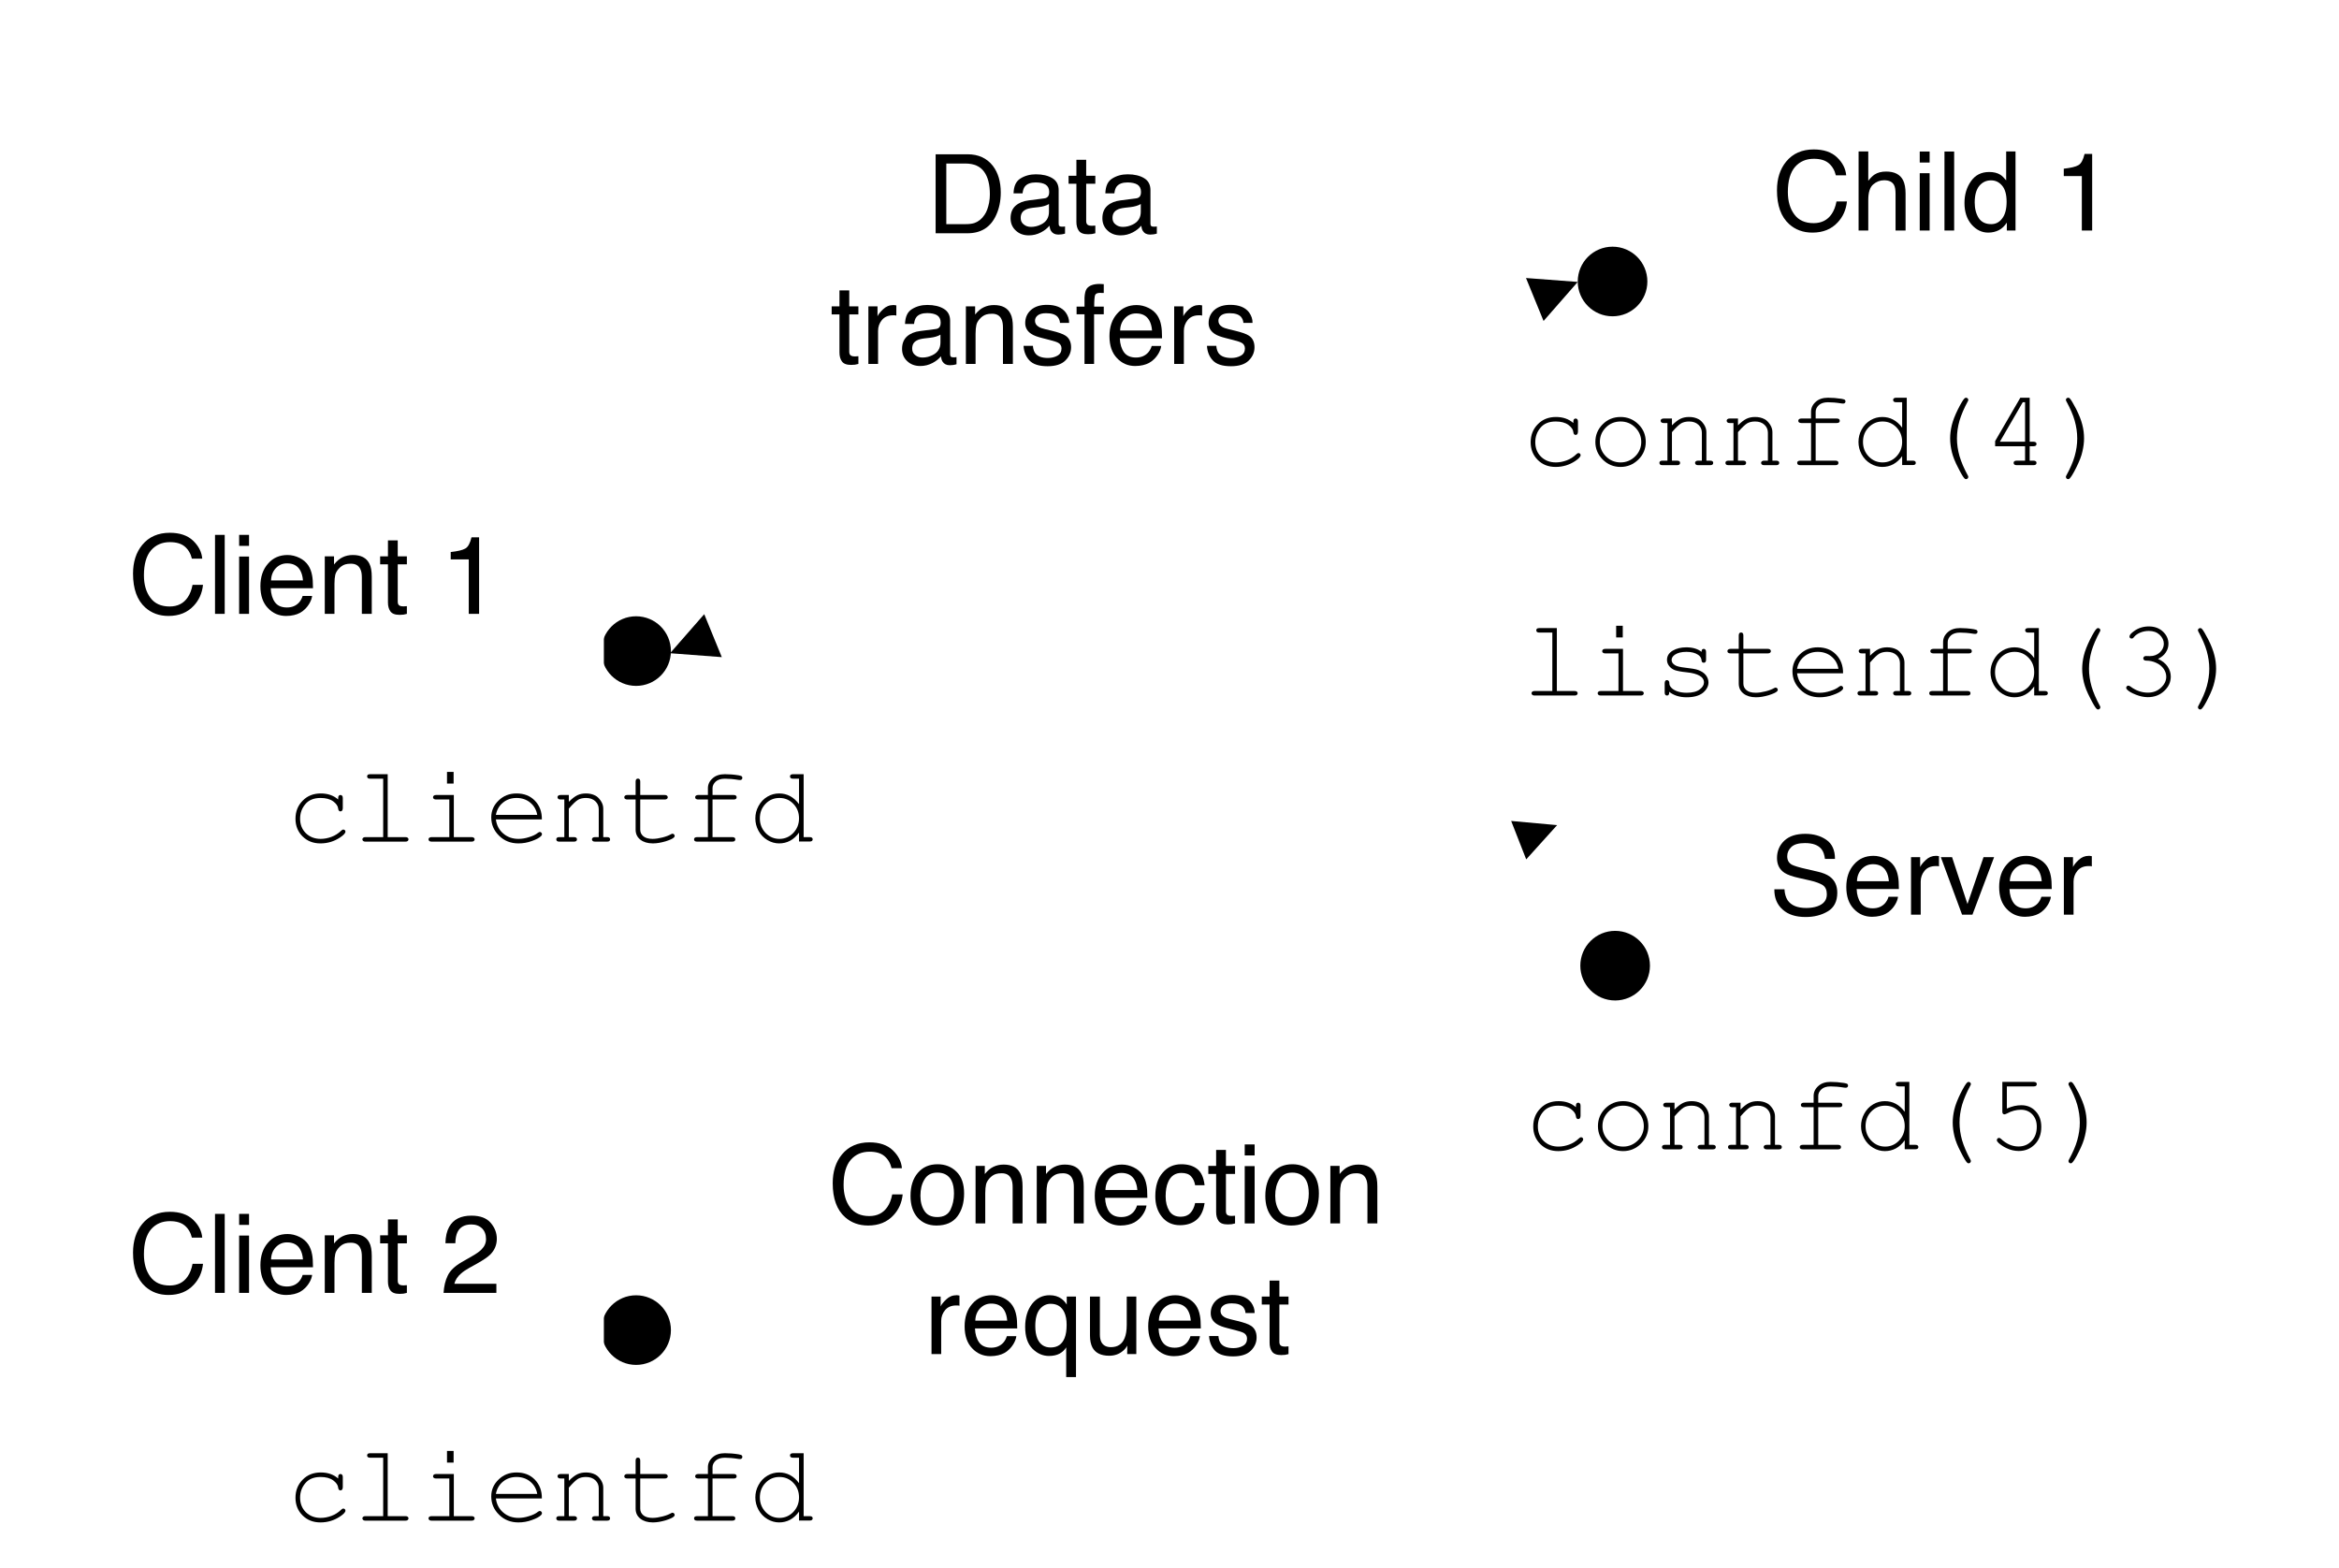 <svg xmlns="http://www.w3.org/2000/svg" xmlns:xlink="http://www.w3.org/1999/xlink" version="1.1" width="340.149pt" height="228.064pt" viewBox="0 0 340.149 228.064">
<rect x="0" y="0" width="340.149" height="228.064" fill="#808080" stroke="none"/>
<defs>
<clipPath id="clip_0">
<path transform="matrix(1,0,0,-1,-1.557,540)" d="M1.557 311.936H341.706V540H1.557Z" fill-rule="evenodd"/>
</clipPath>
<clipPath id="clip_1">
<path transform="matrix(1,0,0,-1,-1.557,540)" d="M0 0H720V540H0Z"/>
</clipPath>
<path id="font_2_4" d="M.378 .737C.469 .737 .54 .713 .59 .665 .64 .617 .668 .563 .673 .502H.579C.568 .548 .546 .585 .514 .612 .482 .639 .437 .652 .379 .652 .309 .652 .252 .628 .208 .578 .165 .528 .143 .452 .143 .35 .143 .266 .163 .198 .202 .146 .241 .093 .3 .067 .377 .067 .449 .067 .504 .095 .541 .15 .561 .179 .576 .217 .585 .264H.68C.672 .188 .644 .125 .596 .074 .539 .012 .462-.019 .366-.019 .282-.019 .212 .007 .156 .057 .081 .124 .044 .227 .044 .366 .044 .472 .072 .559 .128 .627 .188 .7 .272 .737 .378 .737M.359 .737V.737Z"/>
<path id="font_2_14" d="M.067 .718H.155V0H.067V.718Z"/>
<path id="font_2_13" d="M.064 .521H.154V0H.064V.521M.064 .718H.154V.618H.064V.718Z"/>
<path id="font_2_10" d="M.282 .535C.319 .535 .355 .526 .39 .509 .425 .492 .451 .469 .47 .441 .487 .415 .499 .384 .505 .349 .51 .325 .513 .286 .513 .233H.129C.131 .18 .144 .138 .167 .106 .19 .074 .227 .058 .276 .058 .322 .058 .358 .073 .386 .103 .401 .12 .412 .14 .419 .163H.505C.503 .144 .496 .123 .483 .099 .47 .076 .455 .057 .439 .042 .413 .016 .38-.002 .34-.011 .319-.016 .295-.019 .269-.019 .203-.019 .148 .005 .103 .053 .058 .1 .035 .166 .035 .252 .035 .336 .058 .404 .104 .456 .149 .509 .209 .535 .282 .535M.422 .304C.419 .342 .41 .372 .397 .395 .373 .438 .333 .459 .277 .459 .236 .459 .203 .444 .175 .415 .148 .386 .133 .349 .132 .304H.422M.274 .536V.536Z"/>
<path id="font_2_15" d="M.064 .523H.148V.449C.173 .48 .199 .502 .227 .515 .254 .528 .285 .535 .319 .535 .393 .535 .443 .509 .469 .457 .484 .429 .491 .389 .491 .336V0H.401V.33C.401 .362 .397 .388 .387 .407 .372 .44 .343 .456 .302 .456 .281 .456 .264 .454 .251 .45 .227 .443 .206 .428 .188 .407 .173 .389 .163 .372 .159 .353 .155 .335 .152 .308 .152 .274V0H.064V.523M.271 .536V.536Z"/>
<path id="font_2_20" d="M.082 .668H.171V.523H.254V.45H.171V.11C.171 .092 .177 .08 .189 .074 .196 .07 .208 .068 .224 .068 .228 .068 .232 .068 .237 .069 .242 .069 .248 .069 .254 .07V0C.244-.003 .234-.005 .223-.007 .212-.008 .2-.009 .188-.009 .146-.009 .119 .002 .104 .023 .089 .044 .082 .071 .082 .104V.45H.011V.523H.082V.668Z"/>
<path id="font_2_1" d="M0 0Z"/>
<path id="font_2_3" d="M.031 0C.035 .06 .047 .113 .069 .157 .09 .202 .132 .242 .195 .279L.289 .333C.331 .357 .361 .378 .377 .396 .404 .423 .417 .454 .417 .489 .417 .53 .405 .562 .381 .586 .356 .61 .324 .622 .283 .622 .223 .622 .181 .599 .158 .553 .146 .529 .139 .495 .138 .451H.048C.049 .512 .061 .562 .082 .6 .12 .668 .187 .702 .284 .702 .364 .702 .422 .68 .459 .637 .496 .594 .515 .546 .515 .492 .515 .436 .495 .388 .456 .349 .433 .326 .392 .298 .333 .265L.266 .228C.234 .21 .209 .193 .191 .177 .158 .149 .138 .118 .129 .083H.511V0H.031Z"/>
<path id="font_3_1" d="M0 0Z"/>
<path id="font_4_7" d="M.471 .383V.396C.471 .406 .473 .413 .477 .418 .481 .422 .486 .424 .492 .424 .498 .424 .503 .422 .507 .417 .511 .413 .513 .406 .513 .396V.303C.512 .293 .51 .286 .507 .282 .503 .278 .498 .275 .492 .275 .486 .275 .482 .277 .478 .281 .474 .285 .472 .291 .471 .3 .469 .323 .454 .345 .426 .366 .397 .387 .359 .397 .311 .397 .25 .397 .203 .378 .172 .34 .14 .302 .125 .258 .125 .209 .125 .156 .142 .112 .177 .077 .212 .043 .257 .025 .312 .025 .344 .025 .376 .031 .409 .043 .442 .055 .472 .074 .499 .1 .506 .107 .512 .11 .517 .11 .523 .11 .527 .108 .531 .105 .535 .101 .537 .096 .537 .091 .537 .077 .52 .059 .487 .037 .434 .002 .375-.016 .31-.016 .244-.016 .19 .005 .147 .048 .105 .09 .083 .143 .083 .208 .083 .274 .105 .329 .149 .373 .192 .417 .247 .438 .313 .438 .376 .438 .429 .42 .471 .383Z"/>
<path id="font_4_12" d="M.321 .613V.041H.482C.492 .041 .499 .039 .503 .035 .508 .032 .51 .027 .51 .021 .51 .015 .508 .01 .503 .006 .499 .002 .492 0 .482 0H.119C.109 0 .102 .002 .098 .006 .093 .01 .091 .015 .091 .021 .091 .027 .093 .032 .098 .035 .102 .039 .109 .041 .119 .041H.28V.572H.162C.152 .572 .145 .574 .14 .578 .136 .582 .134 .587 .134 .593 .134 .599 .136 .604 .14 .607 .144 .611 .152 .613 .162 .613H.321Z"/>
<path id="font_4_11" d="M.32 .634V.528H.26V.634H.32M.322 .424V.041H.483C.493 .041 .5 .039 .504 .035 .509 .032 .511 .027 .511 .021 .511 .015 .509 .01 .504 .006 .5 .002 .493 0 .483 0H.12C.11 0 .103 .002 .099 .006 .094 .01 .092 .015 .092 .021 .092 .027 .094 .032 .099 .035 .103 .039 .11 .041 .12 .041H.281V.383H.161C.151 .383 .144 .385 .14 .389 .135 .392 .133 .397 .133 .403 .133 .409 .135 .414 .14 .418 .144 .422 .151 .424 .161 .424H.322Z"/>
<path id="font_4_9" d="M.522 .202H.104C.111 .149 .133 .106 .171 .074 .208 .042 .254 .025 .309 .025 .34 .025 .372 .03 .405 .041 .439 .051 .466 .064 .487 .081 .493 .085 .499 .088 .503 .088 .509 .088 .513 .086 .517 .082 .521 .078 .523 .073 .523 .067 .523 .062 .52 .056 .515 .051 .5 .035 .472 .02 .432 .006 .392-.009 .351-.016 .309-.016 .239-.016 .18 .007 .133 .054 .086 .1 .062 .155 .062 .221 .062 .281 .085 .332 .129 .374 .173 .417 .227 .438 .292 .438 .36 .438 .415 .417 .458 .373 .501 .329 .523 .272 .522 .202M.48 .243C.472 .289 .451 .326 .416 .355 .382 .383 .34 .397 .292 .397 .245 .397 .203 .383 .169 .355 .134 .327 .113 .289 .104 .243H.48Z"/>
<path id="font_4_13" d="M.167 .424V.362C.196 .391 .222 .411 .245 .422 .268 .433 .294 .438 .323 .438 .354 .438 .383 .432 .409 .418 .427 .409 .443 .392 .458 .37 .473 .347 .48 .324 .48 .3V.041H.515C.525 .041 .532 .039 .536 .035 .54 .032 .542 .027 .542 .021 .542 .015 .54 .01 .536 .006 .532 .002 .525 0 .515 0H.405C.395 0 .388 .002 .384 .006 .38 .01 .377 .015 .377 .021 .377 .027 .38 .032 .384 .035 .388 .039 .395 .041 .405 .041H.439V.294C.439 .323 .429 .347 .408 .367 .387 .387 .358 .397 .323 .397 .296 .397 .272 .392 .252 .381 .233 .37 .204 .343 .167 .3V.041H.214C.224 .041 .231 .039 .235 .035 .239 .032 .241 .027 .241 .021 .241 .015 .239 .01 .235 .006 .231 .002 .224 0 .214 0H.08C.07 0 .063 .002 .059 .006 .055 .01 .053 .015 .053 .021 .053 .027 .055 .032 .059 .035 .063 .039 .07 .041 .08 .041H.126V.383H.092C.082 .383 .075 .385 .071 .389 .067 .393 .064 .398 .064 .404 .064 .41 .067 .414 .071 .418 .075 .422 .082 .424 .092 .424H.167Z"/>
<path id="font_4_16" d="M.216 .424H.438C.448 .424 .455 .422 .459 .418 .464 .414 .466 .409 .466 .403 .466 .397 .464 .393 .459 .389 .455 .385 .448 .383 .438 .383H.216V.109C.216 .085 .225 .065 .244 .049 .263 .033 .291 .025 .328 .025 .356 .025 .386 .03 .418 .038 .45 .046 .475 .056 .493 .066 .5 .07 .505 .072 .509 .072 .514 .072 .519 .07 .523 .066 .527 .062 .529 .057 .529 .052 .529 .047 .527 .042 .522 .038 .512 .027 .487 .016 .447 .003 .406-.009 .368-.016 .331-.016 .283-.016 .245-.004 .217 .018 .188 .041 .174 .071 .174 .109V.383H.099C.089 .383 .082 .385 .078 .389 .073 .392 .071 .397 .071 .404 .071 .409 .073 .414 .078 .418 .082 .422 .089 .424 .099 .424H.174V.546C.174 .556 .176 .563 .18 .567 .184 .571 .189 .573 .195 .573 .201 .573 .206 .571 .21 .567 .214 .563 .216 .556 .216 .546V.424Z"/>
<path id="font_4_10" d="M.273 .383V.041H.453C.463 .041 .47 .039 .474 .035 .478 .032 .48 .027 .48 .021 .48 .015 .478 .01 .474 .006 .47 .002 .463 0 .453 0H.132C.123 0 .116 .002 .111 .006 .107 .01 .105 .015 .105 .021 .105 .027 .107 .032 .111 .035 .116 .039 .123 .041 .132 .041H.231V.383H.143C.133 .383 .126 .385 .122 .389 .117 .392 .115 .397 .115 .404 .115 .409 .117 .414 .122 .418 .126 .422 .133 .424 .143 .424H.231V.486C.231 .52 .245 .55 .273 .575 .301 .601 .339 .613 .385 .613 .424 .613 .465 .61 .509 .603 .525 .6 .535 .597 .539 .593 .542 .59 .544 .585 .544 .579 .544 .574 .542 .569 .538 .565 .534 .561 .529 .56 .522 .56 .52 .56 .515 .56 .509 .561 .46 .569 .419 .572 .385 .572 .349 .572 .321 .563 .302 .546 .283 .528 .273 .508 .273 .486V.424H.465C.475 .424 .482 .422 .486 .418 .49 .414 .492 .409 .492 .403 .492 .397 .49 .392 .486 .389 .482 .385 .475 .383 .465 .383H.273Z"/>
<path id="font_4_8" d="M.501 .613V.041H.556C.566 .041 .573 .039 .577 .035 .581 .032 .583 .027 .583 .021 .583 .015 .581 .01 .577 .007 .573 .003 .566 .001 .556 .001H.459V.082C.412 .017 .352-.016 .278-.016 .241-.016 .206-.006 .172 .014 .138 .034 .111 .062 .091 .098 .071 .135 .062 .172 .062 .211 .062 .25 .071 .288 .091 .324 .111 .361 .138 .389 .172 .409 .206 .429 .241 .438 .279 .438 .35 .438 .411 .406 .459 .341V.572H.405C.395 .572 .388 .574 .383 .578 .379 .582 .377 .587 .377 .593 .377 .599 .379 .604 .383 .607 .388 .611 .395 .613 .405 .613H.501M.459 .211C.459 .264 .442 .308 .407 .344 .372 .38 .33 .397 .281 .397 .232 .397 .19 .38 .155 .344 .12 .308 .103 .264 .103 .211 .103 .16 .12 .116 .155 .079 .19 .043 .232 .025 .281 .025 .33 .025 .372 .043 .407 .079 .442 .116 .459 .16 .459 .211Z"/>
<path id="font_4_1" d="M0 0Z"/>
<path id="font_2_2" d="M.096 .495V.562C.159 .569 .203 .579 .229 .594 .254 .608 .272 .642 .285 .696H.354V0H.26V.495H.096Z"/>
<path id="font_2_6" d="M.14 .231C.142 .191 .152 .158 .168 .132 .201 .084 .257 .061 .339 .061 .375 .061 .409 .066 .438 .076 .496 .096 .525 .132 .525 .185 .525 .224 .513 .251 .489 .268 .464 .284 .425 .299 .373 .311L.275 .333C.212 .347 .167 .363 .141 .38 .095 .41 .072 .455 .072 .515 .072 .579 .095 .632 .139 .673 .184 .715 .247 .735 .329 .735 .404 .735 .468 .717 .52 .681 .573 .645 .599 .587 .599 .507H.508C.503 .545 .493 .575 .477 .595 .447 .633 .397 .651 .326 .651 .268 .651 .227 .639 .202 .615 .177 .591 .165 .563 .165 .531 .165 .496 .179 .47 .208 .454 .228 .444 .271 .43 .339 .415L.439 .392C.488 .381 .525 .366 .552 .346 .597 .313 .62 .264 .62 .2 .62 .121 .591 .064 .533 .03 .476-.004 .409-.021 .332-.021 .243-.021 .173 .001 .123 .047 .072 .092 .047 .154 .048 .231H.14M.336 .737V.737Z"/>
<path id="font_2_18" d="M.067 .523H.15V.433C.157 .45 .174 .472 .201 .497 .227 .522 .258 .535 .293 .535 .295 .535 .297 .535 .301 .535 .305 .534 .312 .533 .321 .532V.439C.316 .441 .311 .441 .307 .442 .302 .442 .298 .442 .292 .442 .248 .442 .214 .428 .19 .399 .167 .371 .155 .338 .155 .301V0H.067V.523Z"/>
<path id="font_2_22" d="M.107 .523 .247 .097 .393 .523H.489L.292 0H.198L.005 .523H.107Z"/>
<path id="font_4_15" d="M.436 .397C.436 .407 .438 .413 .441 .418 .445 .422 .45 .424 .456 .424 .462 .424 .467 .422 .471 .417 .475 .413 .477 .406 .477 .396V.325C.477 .315 .475 .308 .471 .304 .467 .3 .462 .298 .456 .298 .451 .298 .446 .3 .442 .303 .438 .307 .436 .313 .436 .321 .434 .341 .424 .357 .405 .37 .379 .388 .343 .397 .299 .397 .253 .397 .218 .388 .192 .37 .173 .356 .164 .34 .164 .323 .164 .303 .175 .287 .198 .274 .213 .265 .243 .258 .287 .253 .344 .247 .383 .24 .405 .232 .437 .22 .46 .205 .476 .184 .491 .164 .499 .142 .499 .119 .499 .084 .482 .053 .449 .025 .415-.002 .366-.016 .301-.016 .236-.016 .183 .001 .142 .034 .142 .022 .141 .015 .14 .012 .139 .009 .136 .006 .133 .003 .13 .001 .126 0 .122 0 .116 0 .111 .002 .107 .006 .103 .011 .101 .018 .101 .027V.112C.101 .122 .103 .129 .107 .133 .11 .138 .115 .14 .122 .14 .127 .14 .132 .138 .136 .134 .141 .129 .143 .124 .143 .117 .143 .102 .146 .09 .154 .08 .165 .064 .183 .051 .208 .041 .233 .031 .264 .025 .3 .025 .353 .025 .393 .035 .419 .055 .445 .075 .458 .096 .458 .119 .458 .144 .445 .165 .418 .18 .392 .195 .353 .206 .302 .211 .251 .216 .215 .223 .192 .231 .17 .24 .153 .253 .141 .269 .128 .286 .122 .304 .122 .324 .122 .359 .139 .387 .174 .408 .208 .428 .25 .438 .297 .438 .354 .438 .4 .425 .436 .397Z"/>
<path id="font_4_2" d="M.295 .243C.295 .281 .3 .321 .31 .363 .32 .405 .339 .453 .366 .508 .394 .563 .414 .597 .427 .608 .431 .611 .435 .613 .439 .613 .445 .613 .45 .611 .454 .607 .458 .604 .46 .599 .46 .593 .46 .59 .459 .586 .457 .583 .421 .517 .396 .457 .38 .404 .365 .35 .357 .297 .357 .243 .357 .19 .365 .136 .38 .083 .396 .029 .421-.03 .457-.096 .459-.1 .46-.103 .46-.106 .46-.112 .458-.117 .454-.121 .45-.125 .445-.127 .439-.127 .435-.127 .431-.125 .427-.122 .415-.111 .395-.078 .368-.024 .34 .029 .321 .077 .311 .118 .301 .16 .295 .201 .295 .243Z"/>
<path id="font_4_4" d="M.384 .333C.422 .316 .451 .293 .471 .264 .491 .234 .5 .204 .5 .172 .5 .123 .481 .079 .441 .042 .401 .004 .351-.015 .291-.015 .256-.015 .219-.007 .182 .008 .144 .023 .118 .038 .103 .054 .098 .059 .095 .064 .095 .07 .095 .076 .097 .08 .101 .084 .105 .088 .109 .09 .114 .09 .119 .09 .125 .087 .132 .083 .182 .045 .236 .026 .292 .026 .34 .026 .379 .041 .411 .071 .443 .101 .459 .134 .459 .17 .459 .195 .452 .218 .436 .242 .42 .265 .397 .284 .368 .297 .338 .311 .308 .317 .278 .317 .268 .317 .261 .319 .257 .323 .253 .327 .25 .332 .25 .338 .25 .344 .253 .349 .257 .353 .261 .357 .267 .359 .275 .359L.31 .358C.347 .358 .377 .37 .401 .392 .425 .415 .437 .441 .437 .47 .437 .501 .424 .528 .399 .552 .374 .575 .342 .587 .301 .587 .273 .587 .247 .582 .223 .572 .199 .562 .18 .549 .166 .532 .161 .525 .157 .521 .154 .52 .151 .518 .148 .518 .145 .518 .139 .518 .134 .519 .13 .523 .126 .527 .125 .531 .125 .537 .125 .55 .139 .566 .167 .586 .206 .614 .251 .628 .301 .628 .353 .628 .396 .612 .429 .581 .462 .55 .479 .513 .479 .47 .479 .442 .471 .416 .455 .392 .439 .367 .415 .348 .384 .333Z"/>
<path id="font_4_3" d="M.312 .243C.312 .205 .307 .166 .297 .124 .288 .082 .269 .034 .241-.022 .214-.077 .193-.11 .181-.121 .177-.125 .173-.127 .168-.127 .162-.127 .157-.125 .153-.121 .149-.117 .147-.112 .147-.106 .147-.103 .148-.1 .15-.096 .186-.03 .212 .029 .227 .083 .242 .136 .25 .19 .25 .243 .25 .297 .242 .35 .227 .404 .212 .457 .186 .517 .15 .583 .148 .586 .147 .59 .147 .593 .147 .599 .149 .604 .153 .607 .157 .611 .162 .613 .168 .613 .173 .613 .177 .611 .181 .608 .193 .597 .212 .564 .24 .511 .267 .457 .286 .409 .296 .368 .307 .327 .312 .285 .312 .243Z"/>
<path id="font_2_12" d="M.064 .719H.152V.452C.173 .479 .192 .497 .208 .508 .237 .527 .272 .536 .314 .536 .39 .536 .442 .51 .469 .456 .483 .427 .491 .387 .491 .336V0H.4V.33C.4 .368 .396 .396 .386 .414 .37 .443 .34 .457 .296 .457 .259 .457 .226 .444 .197 .419 .167 .394 .152 .347 .152 .277V0H.064V.719Z"/>
<path id="font_2_9" d="M.12 .255C.12 .199 .132 .152 .156 .114 .18 .077 .218 .058 .27 .058 .311 .058 .344 .075 .37 .11 .397 .145 .41 .196 .41 .261 .41 .327 .396 .377 .369 .408 .342 .44 .309 .456 .269 .456 .225 .456 .189 .439 .161 .405 .134 .371 .12 .321 .12 .255M.252 .532C.292 .532 .326 .524 .353 .507 .369 .497 .386 .48 .406 .456V.719H.491V0H.412V.072C.391 .04 .367 .017 .339 .003 .311-.011 .279-.019 .243-.019 .184-.019 .134 .006 .091 .055 .049 .104 .027 .169 .027 .25 .027 .327 .047 .393 .086 .448 .125 .504 .18 .532 .252 .532Z"/>
<path id="font_4_14" d="M.529 .211C.529 .149 .507 .095 .462 .051 .417 .007 .363-.016 .3-.016 .236-.016 .182 .007 .138 .051 .093 .096 .071 .149 .071 .211 .071 .274 .093 .327 .138 .372 .182 .416 .236 .438 .3 .438 .363 .438 .417 .416 .462 .372 .507 .328 .529 .274 .529 .211M.488 .211C.488 .263 .469 .307 .433 .343 .396 .379 .352 .397 .3 .397 .248 .397 .203 .379 .167 .343 .13 .306 .112 .263 .112 .211 .112 .161 .13 .117 .167 .08 .203 .044 .248 .025 .3 .025 .352 .025 .396 .044 .433 .08 .469 .116 .488 .16 .488 .211Z"/>
<path id="font_4_5" d="M.376 .172H.104V.219L.333 .613H.418V.213H.452C.462 .213 .469 .211 .474 .207 .478 .204 .48 .199 .48 .192 .48 .187 .478 .182 .474 .178 .469 .174 .462 .172 .452 .172H.418V.041H.452C.462 .041 .469 .039 .474 .035 .478 .032 .48 .027 .48 .021 .48 .015 .478 .01 .474 .006 .469 .002 .462 0 .452 0H.3C.29 0 .283 .002 .278 .006 .274 .01 .272 .015 .272 .021 .272 .027 .274 .032 .278 .035 .283 .039 .29 .041 .3 .041H.376V.172M.376 .213V.572H.355L.147 .213H.376Z"/>
<path id="font_2_16" d="M.272 .058C.33 .058 .37 .08 .392 .124 .413 .168 .424 .217 .424 .271 .424 .32 .417 .359 .401 .39 .376 .438 .333 .462 .273 .462 .219 .462 .18 .441 .156 .4 .131 .36 .119 .31 .119 .252 .119 .197 .131 .15 .156 .113 .18 .076 .219 .058 .272 .058M.275 .538C.343 .538 .4 .516 .446 .471 .493 .426 .516 .36 .516 .273 .516 .188 .496 .119 .455 .064 .414 .009 .35-.019 .264-.019 .192-.019 .135 .006 .092 .054 .05 .103 .029 .168 .029 .25 .029 .338 .051 .408 .096 .46 .14 .512 .2 .538 .275 .538M.272 .536V.536Z"/>
<path id="font_2_8" d="M.266 .538C.325 .538 .373 .524 .41 .495 .447 .466 .469 .417 .477 .347H.391C.386 .379 .374 .406 .355 .427 .337 .448 .307 .459 .266 .459 .21 .459 .17 .432 .146 .377 .13 .342 .123 .298 .123 .246 .123 .194 .134 .15 .156 .114 .178 .078 .213 .061 .26 .061 .297 .061 .326 .072 .347 .094 .368 .116 .383 .146 .391 .185H.477C.467 .115 .442 .065 .403 .032 .364 0 .314-.016 .253-.016 .185-.016 .131 .009 .09 .059 .049 .109 .029 .172 .029 .247 .029 .339 .051 .41 .096 .461 .14 .513 .197 .538 .266 .538M.252 .536V.536Z"/>
<path id="font_2_17" d="M.121 .255C.121 .209 .127 .172 .14 .141 .163 .087 .203 .06 .261 .06 .322 .06 .364 .088 .387 .145 .4 .177 .406 .217 .406 .266 .406 .312 .399 .349 .385 .379 .361 .431 .32 .457 .26 .457 .222 .457 .189 .441 .162 .408 .135 .375 .121 .324 .121 .255M.251 .535C.294 .535 .331 .524 .36 .502 .377 .49 .392 .473 .407 .45V.523H.491V-.209H.402V.061C.388 .037 .367 .018 .342 .004 .316-.01 .283-.017 .245-.017 .189-.017 .139 .005 .095 .049 .051 .093 .029 .159 .029 .248 .029 .332 .05 .401 .091 .455 .132 .508 .186 .535 .251 .535Z"/>
<path id="font_2_21" d="M.152 .523V.176C.152 .149 .157 .127 .165 .11 .181 .079 .21 .063 .252 .063 .314 .063 .355 .091 .377 .146 .389 .175 .396 .215 .396 .266V.523H.483V0H.4L.401 .077C.39 .057 .376 .04 .359 .027 .325-.001 .285-.015 .237-.015 .162-.015 .111 .01 .084 .06 .07 .087 .062 .123 .062 .167V.523H.152M.273 .536V.536Z"/>
<path id="font_2_19" d="M.117 .164C.119 .135 .127 .112 .139 .096 .161 .068 .199 .054 .254 .054 .286 .054 .315 .061 .34 .075 .365 .089 .377 .111 .377 .141 .377 .163 .367 .181 .347 .192 .334 .199 .309 .208 .272 .217L.202 .235C.158 .246 .125 .258 .104 .272 .066 .296 .047 .329 .047 .371 .047 .42 .065 .46 .1 .491 .136 .522 .184 .537 .244 .537 .323 .537 .38 .514 .415 .468 .436 .438 .447 .407 .446 .373H.363C.362 .393 .355 .411 .342 .427 .322 .45 .287 .461 .237 .461 .204 .461 .179 .455 .162 .442 .145 .429 .136 .413 .136 .392 .136 .369 .147 .351 .17 .337 .183 .329 .202 .322 .228 .316L.286 .302C.349 .287 .391 .272 .413 .257 .447 .235 .464 .199 .464 .151 .464 .105 .446 .064 .411 .03 .376-.004 .322-.021 .25-.021 .172-.021 .117-.003 .084 .033 .052 .068 .035 .112 .032 .164H.117M.247 .536V.536Z"/>
<path id="font_4_6" d="M.187 .572V.371C.211 .381 .234 .389 .256 .394 .278 .399 .299 .401 .319 .401 .371 .401 .414 .383 .448 .347 .483 .311 .5 .263 .5 .204 .5 .139 .481 .086 .442 .046 .403 .006 .354-.015 .295-.015 .257-.015 .219-.006 .184 .011 .158 .023 .135 .038 .114 .056 .102 .067 .096 .076 .096 .083 .096 .089 .098 .094 .102 .098 .105 .102 .11 .104 .115 .104 .121 .104 .127 .102 .133 .096 .182 .049 .236 .026 .293 .026 .341 .026 .381 .043 .412 .076 .443 .108 .459 .152 .459 .206 .459 .253 .445 .29 .418 .318 .391 .346 .357 .36 .315 .36 .273 .36 .23 .349 .188 .326 .177 .321 .17 .318 .166 .318 .16 .318 .155 .32 .151 .324 .148 .328 .146 .334 .146 .341V.613H.432C.442 .613 .449 .611 .453 .607 .457 .604 .459 .599 .459 .593 .459 .587 .457 .582 .453 .578 .449 .574 .442 .572 .432 .572H.187Z"/>
<path id="font_2_5" d="M.352 .083C.384 .083 .411 .086 .433 .093 .47 .106 .501 .13 .525 .167 .545 .195 .558 .233 .567 .278 .572 .305 .574 .33 .574 .353 .574 .442 .557 .511 .521 .56 .486 .609 .429 .634 .351 .634H.178V.083H.352M.081 .718H.371C.47 .718 .546 .683 .601 .613 .649 .55 .673 .469 .673 .37 .673 .294 .659 .225 .63 .163 .58 .054 .493 0 .37 0H.081V.718Z"/>
<path id="font_2_7" d="M.132 .139C.132 .114 .141 .094 .16 .08 .178 .065 .2 .058 .226 .058 .257 .058 .286 .065 .315 .079 .364 .102 .389 .141 .389 .195V.266C.378 .259 .364 .253 .347 .248 .33 .243 .314 .24 .297 .238L.244 .232C.212 .228 .188 .222 .172 .212 .145 .197 .132 .173 .132 .139M.345 .317C.365 .319 .378 .328 .385 .342 .389 .35 .391 .361 .391 .376 .391 .406 .38 .428 .359 .442 .338 .455 .307 .462 .268 .462 .222 .462 .189 .449 .17 .425 .159 .411 .152 .39 .149 .363H.067C.069 .428 .089 .473 .13 .498 .17 .523 .216 .536 .27 .536 .331 .536 .381 .524 .419 .501 .458 .478 .477 .441 .477 .392V.09C.477 .081 .478 .073 .482 .068 .486 .062 .494 .06 .506 .06 .51 .06 .514 .06 .519 .06 .524 .061 .529 .062 .535 .062V-.003C.521-.007 .511-.009 .503-.01 .496-.011 .486-.012 .474-.012 .444-.012 .422-.001 .408 .021 .401 .032 .396 .048 .393 .069 .375 .046 .349 .025 .316 .008 .282-.01 .245-.019 .205-.019 .157-.019 .117-.004 .086 .026 .055 .055 .04 .092 .04 .137 .04 .185 .055 .223 .085 .25 .116 .277 .155 .293 .205 .299L.345 .317M.272 .536V.536Z"/>
<path id="font_2_11" d="M.086 .602C.088 .638 .094 .665 .105 .682 .126 .712 .166 .727 .224 .727 .23 .727 .235 .726 .241 .726 .247 .726 .254 .725 .261 .725V.645C.252 .645 .246 .645 .241 .645 .237 .645 .234 .646 .23 .646 .203 .646 .187 .639 .182 .625 .177 .611 .174 .576 .174 .521H.261V.451H.173V0H.086V.451H.014V.521H.086V.602Z"/>
</defs>
<g clip-path="url(#clip_0)">
<g clip-path="url(#clip_1)">
<path transform="matrix(1,0,0,-1,-1.557,540)" d="M0 540H720V0H0Z" fill="#ffffff" fill-rule="evenodd"/>
<path transform="matrix(1,0,0,-1,-1.557,540)" d="M89 346.562C89 349.358 91.267 351.625 94.063 351.625 96.858 351.625 99.125 349.358 99.125 346.562 99.125 343.767 96.858 341.5 94.063 341.5 91.267 341.5 89 343.767 89 346.562Z" fill-rule="evenodd"/>
<path transform="matrix(0,0,0,0,87.443,188.375)" stroke-width="12700" stroke-linecap="butt" stroke-linejoin="round" fill="none" stroke="#000000" d="M-.048 64294.23C-.048 28785.54 28785.31 .088 64293.91 .088 99802.5 .088 128588 28785.54 128588 64294.23 128588 99802.54 99802.5 128588 64293.91 128588 28785.31 128588-.048 99802.54-.048 64294.23Z"/>
<path transform="matrix(1,0,0,-1,-1.557,540)" d="M6 381.25H89.375V335.5H6Z" fill="#ffffff" fill-rule="evenodd"/>
<path transform="matrix(0,0,0,0,4.443,158.75)" stroke-width="12700" stroke-linecap="butt" stroke-miterlimit="8" stroke-linejoin="miter" fill="none" stroke="#000000" d="M-.002 .143H1058863V581025.2H-.002Z"/>
<use data-text="C" xlink:href="#font_2_4" transform="matrix(16,0,0,-16,18.642,188.025)"/>
<use data-text="l" xlink:href="#font_2_14" transform="matrix(16,0,0,-16,30.198,188.025)"/>
<use data-text="i" xlink:href="#font_2_13" transform="matrix(16,0,0,-16,33.753,188.025)"/>
<use data-text="e" xlink:href="#font_2_10" transform="matrix(16,0,0,-16,37.308,188.025)"/>
<use data-text="n" xlink:href="#font_2_15" transform="matrix(16,0,0,-16,46.207,188.025)"/>
<use data-text="t" xlink:href="#font_2_20" transform="matrix(16,0,0,-16,55.106,188.025)"/>
<use data-text=" " xlink:href="#font_2_1" transform="matrix(16,0,0,-16,59.558,188.025)"/>
<use data-text="2" xlink:href="#font_2_3" transform="matrix(16,0,0,-16,64.009,188.025)"/>
<use data-text="&#xfffd;" xlink:href="#font_3_1" transform="matrix(16,0,0,-16,72.908,188.025)"/>
<use data-text="c" xlink:href="#font_4_7" transform="matrix(16,0,0,-16,41.643,221.15)"/>
<use data-text="l" xlink:href="#font_4_12" transform="matrix(16,0,0,-16,51.245,221.15)"/>
<use data-text="i" xlink:href="#font_4_11" transform="matrix(16,0,0,-16,60.846,221.15)"/>
<use data-text="e" xlink:href="#font_4_9" transform="matrix(16,0,0,-16,70.448,221.15)"/>
<use data-text="n" xlink:href="#font_4_13" transform="matrix(16,0,0,-16,80.05,221.15)"/>
<use data-text="t" xlink:href="#font_4_16" transform="matrix(16,0,0,-16,89.651,221.15)"/>
<use data-text="f" xlink:href="#font_4_10" transform="matrix(16,0,0,-16,99.253,221.15)"/>
<use data-text="d" xlink:href="#font_4_8" transform="matrix(16,0,0,-16,108.854,221.15)"/>
<use data-text=" " xlink:href="#font_4_1" transform="matrix(16,0,0,-16,118.456,221.15)"/>
<path transform="matrix(1,0,0,-1,-1.557,540)" d="M89 445.312C89 448.108 91.267 450.375 94.063 450.375 96.858 450.375 99.125 448.108 99.125 445.312 99.125 442.516 96.858 440.25 94.063 440.25 91.267 440.25 89 442.516 89 445.312Z" fill-rule="evenodd"/>
<path transform="matrix(0,0,0,0,87.443,89.625)" stroke-width="12700" stroke-linecap="butt" stroke-linejoin="round" fill="none" stroke="#000000" d="M-.048 64294.43C-.048 28785.74 28785.31 .283 64293.91 .283 99802.5 .283 128588 28785.74 128588 64294.43 128588 99802.73 99802.5 128588.2 64293.91 128588.2 28785.31 128588.2-.048 99802.73-.048 64294.43Z"/>
<path transform="matrix(1,0,0,-1,-1.557,540)" d="M6 480H89.375V434.25H6Z" fill="#ffffff" fill-rule="evenodd"/>
<path transform="matrix(0,0,0,0,4.443,60)" stroke-width="12700" stroke-linecap="butt" stroke-miterlimit="8" stroke-linejoin="miter" fill="none" stroke="#000000" d="M-.002 .338H1058863V581025.4H-.002Z"/>
<use data-text="C" xlink:href="#font_2_4" transform="matrix(16,0,0,-16,18.642,89.275)"/>
<use data-text="l" xlink:href="#font_2_14" transform="matrix(16,0,0,-16,30.198,89.275)"/>
<use data-text="i" xlink:href="#font_2_13" transform="matrix(16,0,0,-16,33.753,89.275)"/>
<use data-text="e" xlink:href="#font_2_10" transform="matrix(16,0,0,-16,37.308,89.275)"/>
<use data-text="n" xlink:href="#font_2_15" transform="matrix(16,0,0,-16,46.207,89.275)"/>
<use data-text="t" xlink:href="#font_2_20" transform="matrix(16,0,0,-16,55.106,89.275)"/>
<use data-text=" " xlink:href="#font_2_1" transform="matrix(16,0,0,-16,59.558,89.275)"/>
<use data-text="1" xlink:href="#font_2_2" transform="matrix(16,0,0,-16,64.009,89.275)"/>
<use data-text="&#xfffd;" xlink:href="#font_3_1" transform="matrix(16,0,0,-16,72.908,89.275)"/>
<use data-text="c" xlink:href="#font_4_7" transform="matrix(16,0,0,-16,41.643,122.4)"/>
<use data-text="l" xlink:href="#font_4_12" transform="matrix(16,0,0,-16,51.245,122.4)"/>
<use data-text="i" xlink:href="#font_4_11" transform="matrix(16,0,0,-16,60.846,122.4)"/>
<use data-text="e" xlink:href="#font_4_9" transform="matrix(16,0,0,-16,70.448,122.4)"/>
<use data-text="n" xlink:href="#font_4_13" transform="matrix(16,0,0,-16,80.05,122.4)"/>
<use data-text="t" xlink:href="#font_4_16" transform="matrix(16,0,0,-16,89.651,122.4)"/>
<use data-text="f" xlink:href="#font_4_10" transform="matrix(16,0,0,-16,99.253,122.4)"/>
<use data-text="d" xlink:href="#font_4_8" transform="matrix(16,0,0,-16,108.854,122.4)"/>
<use data-text=" " xlink:href="#font_4_1" transform="matrix(16,0,0,-16,118.456,122.4)"/>
<path transform="matrix(1,0,0,-1,-1.557,540)" d="M229.875 424.562C229.875 427.358 232.142 429.625 234.938 429.625 237.733 429.625 240 427.358 240 424.562 240 421.766 237.733 419.5 234.938 419.5 232.142 419.5 229.875 421.766 229.875 424.562Z" fill="#ffffff" fill-rule="evenodd"/>
<path transform="matrix(0,0,0,0,228.318,110.375)" stroke-width="12700" stroke-linecap="butt" stroke-linejoin="round" fill="none" stroke="#000000" d="M-.051 64294.47C-.051 28785.78 28785.41 .324 64293.9 .324 99802.59 .324 128587.9 28785.78 128587.9 64294.47 128587.9 99802.77 99802.59 128588.2 64293.9 128588.2 28785.41 128588.2-.051 99802.77-.051 64294.47Z"/>
<path transform="matrix(1,0,0,-1,-1.557,540)" d="M240.625 436.25H324V390.5H240.625Z" fill="#ffffff" fill-rule="evenodd"/>
<path transform="matrix(0,0,0,0,239.068,103.75)" stroke-width="12700" stroke-linecap="butt" stroke-miterlimit="8" stroke-linejoin="miter" fill="none" stroke="#000000" d="M-.03-.077H1058862V581025H-.03Z"/>
<use data-text="S" xlink:href="#font_2_6" transform="matrix(16,0,0,-16,257.267,133.025)"/>
<use data-text="e" xlink:href="#font_2_10" transform="matrix(16,0,0,-16,267.939,133.025)"/>
<use data-text="r" xlink:href="#font_2_18" transform="matrix(16,0,0,-16,276.839,133.025)"/>
<use data-text="v" xlink:href="#font_2_22" transform="matrix(16,0,0,-16,282.167,133.025)"/>
<use data-text="e" xlink:href="#font_2_10" transform="matrix(16,0,0,-16,290.167,133.025)"/>
<use data-text="r" xlink:href="#font_2_18" transform="matrix(16,0,0,-16,299.066,133.025)"/>
<use data-text="&#xfffd;" xlink:href="#font_3_1" transform="matrix(16,0,0,-16,304.394,133.025)"/>
<use data-text="l" xlink:href="#font_4_12" transform="matrix(16,0,0,-16,221.268,101.15)"/>
<use data-text="i" xlink:href="#font_4_11" transform="matrix(16,0,0,-16,230.87,101.15)"/>
<use data-text="s" xlink:href="#font_4_15" transform="matrix(16,0,0,-16,240.471,101.15)"/>
<use data-text="t" xlink:href="#font_4_16" transform="matrix(16,0,0,-16,250.073,101.15)"/>
<use data-text="e" xlink:href="#font_4_9" transform="matrix(16,0,0,-16,259.675,101.15)"/>
<use data-text="n" xlink:href="#font_4_13" transform="matrix(16,0,0,-16,269.276,101.15)"/>
<use data-text="f" xlink:href="#font_4_10" transform="matrix(16,0,0,-16,278.878,101.15)"/>
<use data-text="d" xlink:href="#font_4_8" transform="matrix(16,0,0,-16,288.479,101.15)"/>
<use data-text="(" xlink:href="#font_4_2" transform="matrix(16,0,0,-16,298.081,101.15)"/>
<use data-text="3" xlink:href="#font_4_4" transform="matrix(16,0,0,-16,307.683,101.15)"/>
<use data-text=")" xlink:href="#font_4_3" transform="matrix(16,0,0,-16,317.284,101.15)"/>
<use data-text=" " xlink:href="#font_4_1" transform="matrix(16,0,0,-16,326.886,101.15)"/>
<path transform="matrix(1,0,0,-1,-1.557,540)" d="M240.625 535.75H324V490H240.625Z" fill="#ffffff" fill-rule="evenodd"/>
<path transform="matrix(0,0,0,0,239.068,4.25)" stroke-width="12700" stroke-linecap="butt" stroke-miterlimit="8" stroke-linejoin="miter" fill="none" stroke="#000000" d="M-.03 .229H1058862V581025.3H-.03Z"/>
<use data-text=" " xlink:href="#font_2_1" transform="matrix(16,0,0,-16,253.267,33.525)"/>
<use data-text="C" xlink:href="#font_2_4" transform="matrix(16,0,0,-16,257.712,33.525)"/>
<use data-text="h" xlink:href="#font_2_12" transform="matrix(16,0,0,-16,269.261,33.525)"/>
<use data-text="i" xlink:href="#font_2_13" transform="matrix(16,0,0,-16,278.154,33.525)"/>
<use data-text="l" xlink:href="#font_2_14" transform="matrix(16,0,0,-16,281.703,33.525)"/>
<use data-text="d" xlink:href="#font_2_9" transform="matrix(16,0,0,-16,285.251,33.525)"/>
<use data-text=" " xlink:href="#font_2_1" transform="matrix(16,0,0,-16,294.144,33.525)"/>
<use data-text="1" xlink:href="#font_2_2" transform="matrix(16,0,0,-16,298.589,33.525)"/>
<use data-text="&#xfffd;" xlink:href="#font_3_1" transform="matrix(16,0,0,-16,307.482,33.525)"/>
<path transform="matrix(1,0,0,-1,-1.557,540)" d="M231 499.062C231 501.858 233.267 504.125 236.062 504.125 238.858 504.125 241.125 501.858 241.125 499.062 241.125 496.266 238.858 494 236.062 494 233.267 494 231 496.266 231 499.062Z" fill-rule="evenodd"/>
<path transform="matrix(0,0,0,0,229.443,35.875)" stroke-width="12700" stroke-linecap="butt" stroke-linejoin="round" fill="none" stroke="#000000" d="M.064 64294.32C.064 28785.63 28785.52 .178 64294.02 .178 99802.71 .178 128588 28785.63 128588 64294.32 128588 99802.62 99802.71 128588.1 64294.02 128588.1 28785.52 128588.1 .064 99802.62 .064 64294.32Z"/>
<use data-text="c" xlink:href="#font_4_7" transform="matrix(16,0,0,-16,221.268,67.65)"/>
<use data-text="o" xlink:href="#font_4_14" transform="matrix(16,0,0,-16,230.87,67.65)"/>
<use data-text="n" xlink:href="#font_4_13" transform="matrix(16,0,0,-16,240.471,67.65)"/>
<use data-text="n" xlink:href="#font_4_13" transform="matrix(16,0,0,-16,250.073,67.65)"/>
<use data-text="f" xlink:href="#font_4_10" transform="matrix(16,0,0,-16,259.675,67.65)"/>
<use data-text="d" xlink:href="#font_4_8" transform="matrix(16,0,0,-16,269.276,67.65)"/>
<use data-text="(" xlink:href="#font_4_2" transform="matrix(16,0,0,-16,278.878,67.65)"/>
<use data-text="4" xlink:href="#font_4_5" transform="matrix(16,0,0,-16,288.479,67.65)"/>
<use data-text=")" xlink:href="#font_4_3" transform="matrix(16,0,0,-16,298.081,67.65)"/>
<use data-text=" " xlink:href="#font_4_1" transform="matrix(16,0,0,-16,307.683,67.65)"/>
<path transform="matrix(0,0,0,-0,97.443,95)" stroke-width="28575" stroke-linecap="butt" stroke-linejoin="round" fill="none" stroke="#000000" d="M26447.52 10819.59 1649953 674980.7"/>
<path transform="matrix(1,0,0,-1,-1.557,540)" d="M103.969 450.679 99 445 106.525 444.432Z" fill-rule="evenodd"/>
<path transform="matrix(1,0,0,-1,-1.557,540)" d="M226.03 493.32 231 499 223.475 499.568Z" fill-rule="evenodd"/>
<path transform="matrix(0,0,0,-0,88.443,174)" stroke-width="12700" stroke-linecap="butt" stroke-dasharray="50800,38100" stroke-linejoin="round" fill="none" stroke="#000000" d="M-.018-.173 1728947 676544.3"/>
<path transform="matrix(1,0,0,-1,-1.557,540)" d="M223.506 415.02 228 420 221.319 420.607Z" fill-rule="evenodd"/>
<use data-text="C" xlink:href="#font_2_4" transform="matrix(16,0,0,-16,120.393,177.925)"/>
<use data-text="o" xlink:href="#font_2_16" transform="matrix(16,0,0,-16,131.948,177.925)"/>
<use data-text="n" xlink:href="#font_2_15" transform="matrix(16,0,0,-16,140.848,177.925)"/>
<use data-text="n" xlink:href="#font_2_15" transform="matrix(16,0,0,-16,149.747,177.925)"/>
<use data-text="e" xlink:href="#font_2_10" transform="matrix(16,0,0,-16,158.646,177.925)"/>
<use data-text="c" xlink:href="#font_2_8" transform="matrix(16,0,0,-16,167.545,177.925)"/>
<use data-text="t" xlink:href="#font_2_20" transform="matrix(16,0,0,-16,175.545,177.925)"/>
<use data-text="i" xlink:href="#font_2_13" transform="matrix(16,0,0,-16,179.99,177.925)"/>
<use data-text="o" xlink:href="#font_2_16" transform="matrix(16,0,0,-16,183.545,177.925)"/>
<use data-text="n" xlink:href="#font_2_15" transform="matrix(16,0,0,-16,192.444,177.925)"/>
<use data-text="&#xfffd;" xlink:href="#font_3_1" transform="matrix(16,0,0,-16,201.344,177.925)"/>
<use data-text="r" xlink:href="#font_2_18" transform="matrix(16,0,0,-16,134.393,196.925)"/>
<use data-text="e" xlink:href="#font_2_10" transform="matrix(16,0,0,-16,139.721,196.925)"/>
<use data-text="q" xlink:href="#font_2_17" transform="matrix(16,0,0,-16,148.62,196.925)"/>
<use data-text="u" xlink:href="#font_2_21" transform="matrix(16,0,0,-16,157.52,196.925)"/>
<use data-text="e" xlink:href="#font_2_10" transform="matrix(16,0,0,-16,166.419,196.925)"/>
<use data-text="s" xlink:href="#font_2_19" transform="matrix(16,0,0,-16,175.318,196.925)"/>
<use data-text="t" xlink:href="#font_2_20" transform="matrix(16,0,0,-16,183.318,196.925)"/>
<use data-text="&#xfffd;" xlink:href="#font_3_1" transform="matrix(16,0,0,-16,187.763,196.925)"/>
<path transform="matrix(1,0,0,-1,-1.557,540)" d="M231.375 399.562C231.375 402.358 233.642 404.625 236.438 404.625 239.233 404.625 241.5 402.358 241.5 399.562 241.5 396.766 239.233 394.5 236.438 394.5 233.642 394.5 231.375 396.766 231.375 399.562Z" fill-rule="evenodd"/>
<path transform="matrix(0,0,0,0,229.818,135.375)" stroke-width="12700" stroke-linecap="butt" stroke-linejoin="round" fill="none" stroke="#000000" d="M-.104 64294.02C-.104 28785.33 28785.35-.128 64293.85-.128 99802.54-.128 128587.8 28785.33 128587.8 64294.02 128587.8 99802.32 99802.54 128587.8 64293.85 128587.8 28785.35 128587.8-.104 99802.32-.104 64294.02Z"/>
<use data-text="c" xlink:href="#font_4_7" transform="matrix(16,0,0,-16,221.643,167.15)"/>
<use data-text="o" xlink:href="#font_4_14" transform="matrix(16,0,0,-16,231.245,167.15)"/>
<use data-text="n" xlink:href="#font_4_13" transform="matrix(16,0,0,-16,240.846,167.15)"/>
<use data-text="n" xlink:href="#font_4_13" transform="matrix(16,0,0,-16,250.448,167.15)"/>
<use data-text="f" xlink:href="#font_4_10" transform="matrix(16,0,0,-16,260.05,167.15)"/>
<use data-text="d" xlink:href="#font_4_8" transform="matrix(16,0,0,-16,269.651,167.15)"/>
<use data-text="(" xlink:href="#font_4_2" transform="matrix(16,0,0,-16,279.253,167.15)"/>
<use data-text="5" xlink:href="#font_4_6" transform="matrix(16,0,0,-16,288.854,167.15)"/>
<use data-text=")" xlink:href="#font_4_3" transform="matrix(16,0,0,-16,298.456,167.15)"/>
<use data-text=" " xlink:href="#font_4_1" transform="matrix(16,0,0,-16,308.058,167.15)"/>
<use data-text="D" xlink:href="#font_2_5" transform="matrix(16,0,0,-16,134.768,33.925)"/>
<use data-text="a" xlink:href="#font_2_7" transform="matrix(16,0,0,-16,146.323,33.925)"/>
<use data-text="t" xlink:href="#font_2_20" transform="matrix(16,0,0,-16,155.223,33.925)"/>
<use data-text="a" xlink:href="#font_2_7" transform="matrix(16,0,0,-16,159.674,33.925)"/>
<use data-text=" " xlink:href="#font_2_1" transform="matrix(16,0,0,-16,168.573,33.925)"/>
<use data-text="&#xfffd;" xlink:href="#font_3_1" transform="matrix(16,0,0,-16,173.024,33.925)"/>
<use data-text="t" xlink:href="#font_2_20" transform="matrix(16,0,0,-16,120.768,52.925)"/>
<use data-text="r" xlink:href="#font_2_18" transform="matrix(16,0,0,-16,125.213,52.925)"/>
<use data-text="a" xlink:href="#font_2_7" transform="matrix(16,0,0,-16,130.541,52.925)"/>
<use data-text="n" xlink:href="#font_2_15" transform="matrix(16,0,0,-16,139.44,52.925)"/>
<use data-text="s" xlink:href="#font_2_19" transform="matrix(16,0,0,-16,148.339,52.925)"/>
<use data-text="f" xlink:href="#font_2_11" transform="matrix(16,0,0,-16,156.339,52.925)"/>
<use data-text="e" xlink:href="#font_2_10" transform="matrix(16,0,0,-16,160.784,52.925)"/>
<use data-text="r" xlink:href="#font_2_18" transform="matrix(16,0,0,-16,169.683,52.925)"/>
<use data-text="s" xlink:href="#font_2_19" transform="matrix(16,0,0,-16,175.011,52.925)"/>
<use data-text="&#xfffd;" xlink:href="#font_3_1" transform="matrix(16,0,0,-16,183.011,52.925)"/>
</g>
</g>
</svg>

